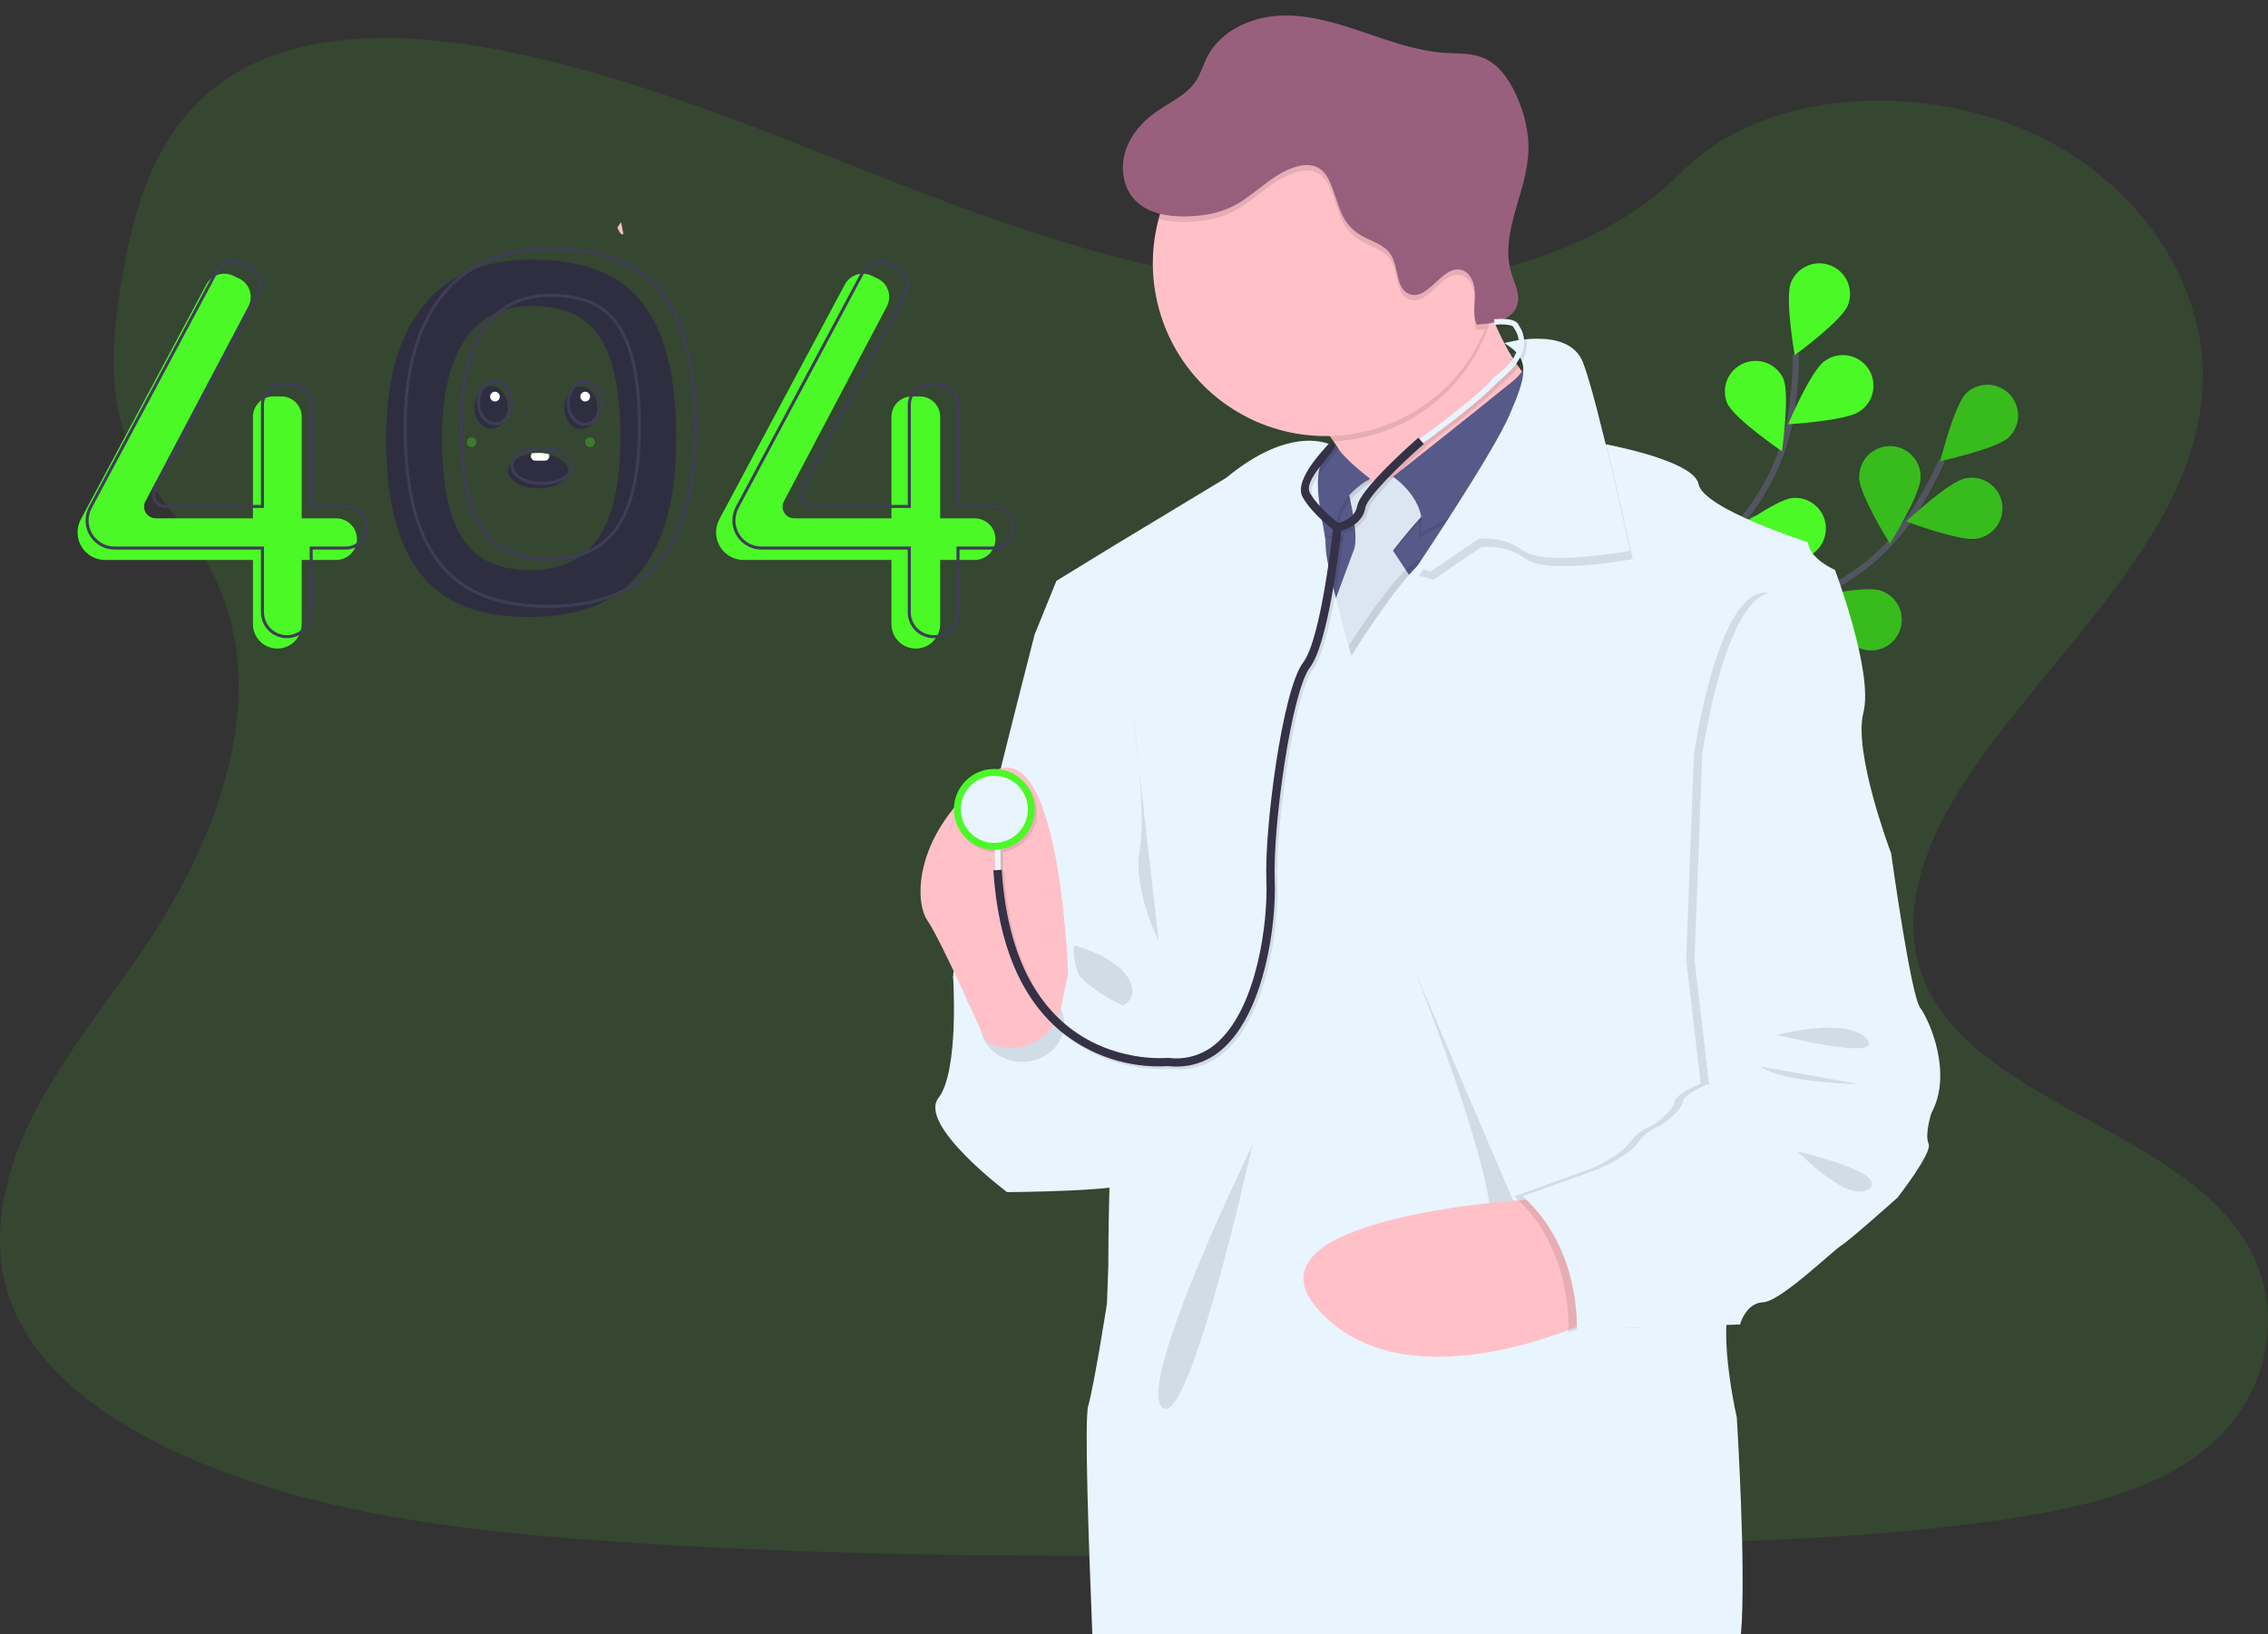 <svg width="744" height="536" viewBox="0 0 744 536" fill="none" xmlns="http://www.w3.org/2000/svg">
<rect x="0" y="0" width="744" height="536" fill="#333333" stroke="none"/>
<g clip-path="url(#clip0)">
<path opacity="0.1" d="M432.277 94.53C384.58 92.872 339.117 77.477 295.77 60.637C252.423 43.797 209.46 25.135 162.88 16.212C132.931 10.466 98.681 9.658 74.555 25.711C51.334 41.154 43.833 67.814 39.798 92.551C36.764 111.164 35.004 130.751 43.299 148.18C49.074 160.274 59.321 170.444 66.411 182.031C91.071 222.347 73.638 272.066 46.909 311.465C34.373 329.956 19.831 347.549 10.159 367.211C0.486 386.872 -3.994 409.396 4.473 429.448C12.864 449.309 32.853 464.252 54.512 474.75C98.503 496.055 150.337 502.151 200.883 505.643C312.771 513.293 425.262 509.978 537.445 506.664C578.963 505.431 620.666 504.191 661.505 497.761C684.186 494.193 707.606 488.536 724.073 474.88C744.973 457.54 750.158 428.188 736.15 406.445C712.654 369.984 647.696 360.924 631.269 321.792C622.234 300.254 631.516 276.258 644.654 256.281C672.828 213.431 720.066 175.833 722.553 126.847C724.265 93.201 701.557 59.514 666.444 43.592C629.646 26.889 578.613 28.998 551.467 56.603C523.512 85.045 474.384 95.988 432.277 94.53Z" fill="#4BF927"/>
<path d="M531.938 250.248C531.938 250.248 555.159 209.123 590.163 197.275C604.861 192.395 617.58 182.882 626.413 170.163C630.555 164.082 634.13 157.633 637.092 150.898" stroke="#535461" stroke-width="2" stroke-miterlimit="10"/>
<path d="M659.067 143.363C655.08 147.225 636.523 151.225 636.523 151.225C636.523 151.225 641.079 132.803 645.065 128.933C646.99 127.132 649.545 126.158 652.18 126.222C654.815 126.285 657.32 127.38 659.156 129.272C660.991 131.164 662.01 133.7 661.994 136.336C661.977 138.971 660.926 141.494 659.067 143.363Z" fill="#4BF927"/>
<path d="M648.573 176.666C643.093 177.748 625.372 171.023 625.372 171.023C625.372 171.023 639.209 158.011 644.654 156.95C645.962 156.66 647.314 156.634 648.632 156.873C649.95 157.113 651.207 157.613 652.328 158.345C653.45 159.077 654.414 160.025 655.164 161.134C655.914 162.244 656.435 163.492 656.696 164.805C656.957 166.119 656.953 167.471 656.684 168.783C656.415 170.094 655.887 171.339 655.13 172.444C654.373 173.549 653.404 174.492 652.277 175.217C651.151 175.942 649.892 176.434 648.573 176.666V176.666Z" fill="#4BF927"/>
<path d="M610.377 212.743C605.13 210.928 593.204 196.163 593.204 196.163C593.204 196.163 611.699 191.93 616.96 193.745C618.224 194.164 619.392 194.83 620.396 195.705C621.401 196.579 622.221 197.644 622.811 198.838C623.4 200.032 623.747 201.331 623.83 202.659C623.913 203.988 623.731 205.32 623.295 206.578C622.86 207.836 622.178 208.995 621.29 209.988C620.403 210.98 619.327 211.787 618.125 212.36C616.923 212.934 615.619 213.263 614.289 213.329C612.959 213.394 611.629 213.195 610.377 212.743V212.743Z" fill="#4BF927"/>
<path d="M575.277 233.538C569.797 232.634 555.577 220.068 555.577 220.068C555.577 220.068 573.106 212.767 578.579 213.671C581.213 214.104 583.568 215.566 585.124 217.735C586.68 219.903 587.311 222.601 586.878 225.235C586.444 227.868 584.982 230.222 582.813 231.778C580.644 233.334 577.946 233.965 575.312 233.531L575.277 233.538Z" fill="#4BF927"/>
<path d="M609.897 156.624C609.891 162.178 619.967 178.292 619.967 178.292C619.967 178.292 630.03 162.199 630.03 156.652C630.065 155.31 629.831 153.975 629.341 152.725C628.852 151.475 628.117 150.335 627.18 149.374C626.243 148.412 625.123 147.648 623.886 147.127C622.649 146.605 621.32 146.336 619.977 146.336C618.635 146.336 617.306 146.605 616.069 147.127C614.831 147.648 613.711 148.412 612.775 149.374C611.838 150.335 611.103 151.475 610.613 152.725C610.124 153.975 609.89 155.31 609.925 156.652L609.897 156.624Z" fill="#4BF927"/>
<path d="M569.188 181.452C570.845 186.753 585.258 199.114 585.258 199.114C585.258 199.114 590.053 180.747 588.381 175.446C587.515 172.991 585.729 170.967 583.399 169.801C581.07 168.636 578.379 168.419 575.893 169.198C573.407 169.976 571.321 171.689 570.072 173.974C568.824 176.26 568.512 178.941 569.201 181.452H569.188Z" fill="#4BF927"/>
<path d="M532.972 211.017C533.711 216.496 545.822 231.131 545.822 231.131C545.822 231.131 553.638 213.839 552.898 208.34C552.752 207.007 552.34 205.718 551.687 204.547C551.035 203.376 550.154 202.347 549.098 201.521C548.042 200.695 546.831 200.089 545.537 199.738C544.243 199.387 542.892 199.298 541.563 199.476C540.235 199.655 538.955 200.097 537.8 200.778C536.644 201.458 535.637 202.362 534.836 203.438C534.036 204.513 533.458 205.738 533.138 207.039C532.818 208.341 532.761 209.693 532.972 211.017V211.017Z" fill="#4BF927"/>
<path opacity="0.25" d="M659.067 143.363C655.08 147.225 636.523 151.225 636.523 151.225C636.523 151.225 641.079 132.803 645.065 128.933C646.99 127.132 649.545 126.158 652.18 126.222C654.815 126.285 657.32 127.38 659.156 129.272C660.991 131.164 662.01 133.7 661.994 136.336C661.977 138.971 660.926 141.494 659.067 143.363Z" fill="black"/>
<path opacity="0.25" d="M648.573 176.666C643.093 177.748 625.372 171.023 625.372 171.023C625.372 171.023 639.209 158.011 644.654 156.95C645.962 156.66 647.314 156.634 648.632 156.873C649.95 157.113 651.207 157.613 652.328 158.345C653.45 159.077 654.414 160.025 655.164 161.134C655.914 162.244 656.435 163.492 656.696 164.805C656.957 166.119 656.953 167.471 656.684 168.783C656.415 170.094 655.887 171.339 655.13 172.444C654.373 173.549 653.404 174.492 652.277 175.217C651.151 175.942 649.892 176.434 648.573 176.666V176.666Z" fill="black"/>
<path opacity="0.25" d="M610.377 212.743C605.13 210.928 593.204 196.163 593.204 196.163C593.204 196.163 611.699 191.93 616.96 193.745C618.224 194.164 619.392 194.83 620.396 195.705C621.401 196.579 622.221 197.644 622.811 198.838C623.4 200.032 623.747 201.331 623.83 202.659C623.913 203.988 623.731 205.32 623.295 206.578C622.86 207.836 622.178 208.995 621.29 209.988C620.403 210.98 619.327 211.787 618.125 212.36C616.923 212.934 615.619 213.263 614.289 213.329C612.959 213.394 611.629 213.195 610.377 212.743V212.743Z" fill="black"/>
<path opacity="0.25" d="M575.277 233.538C569.797 232.634 555.577 220.068 555.577 220.068C555.577 220.068 573.106 212.767 578.579 213.671C581.213 214.104 583.568 215.566 585.124 217.735C586.68 219.903 587.311 222.601 586.878 225.235C586.444 227.868 584.982 230.222 582.813 231.778C580.644 233.334 577.946 233.965 575.312 233.531L575.277 233.538Z" fill="black"/>
<path opacity="0.25" d="M609.897 156.624C609.891 162.178 619.967 178.292 619.967 178.292C619.967 178.292 630.03 162.199 630.03 156.652C630.065 155.31 629.831 153.975 629.341 152.725C628.852 151.475 628.117 150.335 627.18 149.374C626.243 148.412 625.123 147.648 623.886 147.127C622.649 146.605 621.32 146.336 619.977 146.336C618.635 146.336 617.306 146.605 616.069 147.127C614.831 147.648 613.711 148.412 612.775 149.374C611.838 150.335 611.103 151.475 610.613 152.725C610.124 153.975 609.89 155.31 609.925 156.652L609.897 156.624Z" fill="black"/>
<path opacity="0.25" d="M569.188 181.452C570.845 186.753 585.258 199.114 585.258 199.114C585.258 199.114 590.053 180.747 588.381 175.446C587.515 172.991 585.729 170.967 583.399 169.801C581.07 168.636 578.379 168.419 575.893 169.198C573.407 169.976 571.321 171.689 570.072 173.974C568.824 176.26 568.512 178.941 569.201 181.452H569.188Z" fill="black"/>
<path opacity="0.25" d="M532.972 211.017C533.711 216.496 545.822 231.131 545.822 231.131C545.822 231.131 553.638 213.839 552.898 208.34C552.752 207.007 552.34 205.718 551.687 204.547C551.035 203.376 550.154 202.347 549.098 201.521C548.042 200.695 546.831 200.089 545.537 199.738C544.243 199.387 542.892 199.298 541.563 199.476C540.235 199.655 538.955 200.097 537.8 200.778C536.644 201.458 535.637 202.362 534.836 203.438C534.036 204.513 533.458 205.738 533.138 207.039C532.818 208.341 532.761 209.693 532.972 211.017V211.017Z" fill="black"/>
<path d="M533.273 249.431C533.273 249.431 537.835 202.424 565.002 177.428C576.461 167.01 584.234 153.16 587.155 137.954C588.485 130.725 589.147 123.389 589.135 116.039" stroke="#535461" stroke-width="2" stroke-miterlimit="10"/>
<path d="M606.164 100.177C604.109 105.327 588.738 116.504 588.738 116.504C588.738 116.504 585.436 97.814 587.511 92.665C588.511 90.192 590.451 88.217 592.907 87.175C595.363 86.132 598.132 86.108 600.605 87.107C603.079 88.106 605.054 90.046 606.096 92.501C607.139 94.956 607.163 97.725 606.164 100.198V100.177Z" fill="#4BF927"/>
<path d="M610.075 134.912C605.534 138.104 586.58 139.151 586.58 139.151C586.58 139.151 593.964 121.661 598.506 118.469C599.583 117.664 600.811 117.082 602.117 116.759C603.423 116.436 604.78 116.378 606.109 116.589C607.437 116.8 608.71 117.276 609.852 117.987C610.993 118.699 611.98 119.632 612.755 120.732C613.529 121.832 614.075 123.076 614.359 124.391C614.644 125.705 614.662 127.064 614.412 128.385C614.162 129.707 613.65 130.965 612.905 132.085C612.16 133.205 611.198 134.164 610.075 134.905V134.912Z" fill="#4BF927"/>
<path d="M589.758 183.384C584.223 183.85 567.331 175.166 567.331 175.166C567.331 175.166 582.538 163.798 588.073 163.332C590.731 163.109 593.369 163.95 595.406 165.671C597.444 167.392 598.714 169.852 598.937 172.509C599.161 175.166 598.319 177.803 596.598 179.84C594.876 181.877 592.416 183.147 589.758 183.37V183.384Z" fill="#4BF927"/>
<path d="M566.119 216.594C560.742 217.963 542.63 212.3 542.63 212.3C542.63 212.3 555.693 198.528 561.071 197.131C563.652 196.461 566.394 196.845 568.693 198.196C570.992 199.548 572.659 201.757 573.329 204.338C573.998 206.919 573.615 209.66 572.263 211.959C570.911 214.257 568.701 215.924 566.119 216.594V216.594Z" fill="#4BF927"/>
<path d="M566.598 132.257C568.845 137.331 584.559 148.008 584.559 148.008C584.559 148.008 587.231 129.216 584.984 124.141C583.864 121.767 581.86 119.925 579.4 119.008C576.94 118.091 574.219 118.173 571.818 119.235C569.417 120.298 567.527 122.257 566.552 124.694C565.577 127.131 565.593 129.852 566.598 132.277V132.257Z" fill="#4BF927"/>
<path d="M539.445 171.44C543.11 175.611 561.29 181.076 561.29 181.076C561.29 181.076 558.221 162.346 554.556 158.175C553.691 157.162 552.633 156.331 551.444 155.73C550.255 155.129 548.959 154.77 547.63 154.674C546.301 154.579 544.966 154.748 543.703 155.173C542.44 155.597 541.274 156.268 540.273 157.147C539.272 158.026 538.455 159.095 537.871 160.292C537.286 161.49 536.946 162.791 536.869 164.121C536.792 165.451 536.98 166.782 537.422 168.039C537.864 169.296 538.552 170.452 539.445 171.44V171.44Z" fill="#4BF927"/>
<path d="M518.285 213.162C521.19 217.887 538.185 226.345 538.185 226.345C538.185 226.345 538.328 207.368 535.445 202.636C534.009 200.451 531.779 198.911 529.226 198.342C526.674 197.774 524.001 198.222 521.773 199.591C519.546 200.96 517.939 203.143 517.294 205.676C516.65 208.21 517.017 210.895 518.32 213.162H518.285Z" fill="#4BF927"/>
<path d="M498.338 65.337C499.475 61.167 500.845 56.975 501.804 52.75C500.653 56.975 499.277 61.18 498.338 65.337Z" fill="url(#paint0_linear)"/>
<path d="M343.569 206.1L339.459 207.915C339.459 207.915 312.669 311.969 312.669 320.379C312.669 328.788 369.476 375.583 369.476 375.583L378.34 315.77C378.34 315.77 365.612 178.604 343.569 206.1Z" fill="#E8F5FF"/>
<path d="M468.177 173.001L444.442 160.619C443.113 154.953 440.754 149.58 437.483 144.765C434.01 139.752 429.393 134.829 423.639 132.26C409.096 125.741 485.152 91.519 485.152 91.519C486.35 95.63 487.76 99.676 489.378 103.641C493.296 113.311 499.797 125.816 508.175 129.377C522.416 135.438 468.177 173.001 468.177 173.001Z" fill="#FFC1C7"/>
<path opacity="0.1" d="M489.378 103.641C486.128 115.068 479.371 125.185 470.059 132.564C460.747 139.943 449.352 144.211 437.483 144.766C434.01 139.753 429.393 134.829 423.639 132.26C409.096 125.741 485.152 91.519 485.152 91.519C486.35 95.63 487.76 99.676 489.378 103.641V103.641Z" fill="black"/>
<path d="M491.515 86.366C491.518 97.572 488.196 108.528 481.971 117.847C475.745 127.166 466.895 134.43 456.54 138.72C446.185 143.01 434.789 144.134 423.795 141.949C412.801 139.764 402.702 134.368 394.776 126.444C386.849 118.521 381.451 108.425 379.264 97.434C377.077 86.442 378.2 75.05 382.49 64.697C386.779 54.343 394.044 45.495 403.364 39.269C412.685 33.044 423.643 29.722 434.852 29.723C442.302 29.689 449.685 31.13 456.575 33.965C463.465 36.799 469.725 40.97 474.993 46.236C480.262 51.503 484.434 57.761 487.27 64.648C490.106 71.536 491.549 78.918 491.515 86.366V86.366Z" fill="#FFC1C7"/>
<path d="M499.694 165.73L484.241 201.779L470.609 225.707H426.975L414.247 192.993L419.405 159.066H452.731L474.247 157.854L481.514 155.43L486.2 158.087L499.694 165.73Z" fill="#575A89"/>
<path opacity="0.1" d="M494.372 117.674C494.372 117.674 504.01 119.729 495.379 126.803C486.748 133.877 456.971 156.374 456.971 156.374C456.971 156.374 467.431 165.688 465.266 176.597L499.92 157.285L506.085 126.385C506.085 126.385 506.777 117.099 494.372 117.674Z" fill="black"/>
<path opacity="0.1" d="M463.787 156.375L441.743 160.011C441.743 160.011 446.292 176.824 444.018 181.597C443.949 181.746 443.892 181.899 443.846 182.056L434.852 206.361L441.593 225.447L464.924 193.637L456.971 181.597C456.971 181.597 465.376 170.462 470.376 166.6C475.377 162.737 463.787 156.375 463.787 156.375Z" fill="black"/>
<path d="M463.787 155.438L441.743 159.067C441.743 159.067 446.292 175.88 444.018 180.653C443.949 180.802 443.892 180.955 443.846 181.112L434.852 205.417L441.593 224.503L464.924 192.672L456.971 180.633C456.971 180.633 465.376 169.497 470.376 165.635C475.377 161.772 463.787 155.438 463.787 155.438Z" fill="#DCE6F2"/>
<path d="M495.297 115.862C495.297 115.862 504.935 117.916 496.297 124.99C487.659 132.065 456.971 156.376 456.971 156.376C456.971 156.376 468.335 163.875 466.177 174.778L500.832 155.472L506.997 124.573C506.997 124.573 507.682 115.286 495.297 115.862Z" fill="#575A89"/>
<path opacity="0.1" d="M438.997 146.91C438.997 146.91 441.1 150.841 450.381 157.929C450.381 157.929 434.928 166.147 440.839 177.7L417.2 171.537L413.562 160.175L438.997 146.91Z" fill="black"/>
<path d="M438.085 146.008C438.085 146.008 440.188 149.939 449.47 157.027C449.47 157.027 434.017 165.204 439.928 176.791L416.296 170.628L412.658 159.273L438.085 146.008Z" fill="#575A89"/>
<path opacity="0.1" d="M499.694 165.729L484.241 201.778L470.637 225.707H426.975L414.247 192.992L419.399 159.065H428.667C428.516 166.982 431.407 176.282 431.222 179.74C430.907 185.425 439.702 216.091 439.702 216.091C439.702 216.091 458.108 186.329 465.376 183.678C469.945 182.014 479.624 168.167 486.193 158.086L499.694 165.729Z" fill="black"/>
<path d="M560.571 355.437L559.002 357.409C559.002 357.409 570.366 414.436 567.222 427.386C566.687 429.72 566.382 432.101 566.311 434.494V434.597C565.756 447.773 569.736 464.874 569.736 464.874C569.736 464.874 572.914 515.278 571.106 536.007H358.331C357.084 505.354 355.742 465.641 356.961 461.237C359.016 453.971 363.126 427.612 363.126 427.612L363.578 415.12C363.578 415.12 363.578 403.047 363.948 389.597C364.105 383.549 364.338 377.201 364.674 371.572C365.106 364.49 365.708 358.526 366.537 355.594C367.048 353.373 367.341 351.107 367.414 348.828C367.414 348.616 367.414 348.397 367.455 348.178C367.455 347.493 367.524 346.753 367.551 345.993C367.551 345.781 367.551 345.568 367.551 345.308C367.681 340.898 367.633 335.666 367.489 330.242C367.489 329.947 367.489 329.646 367.489 329.345C367.373 325.277 367.202 321.127 367.01 317.182C366.414 304.855 365.64 294.432 365.64 294.432L339.507 207.869L346.549 190.529L366.092 178.558L402.226 156.746C419.851 142.261 431.455 144.001 435.88 145.59C436.31 145.736 436.73 145.908 437.14 146.103C437.277 146.172 437.387 146.227 437.49 146.288C437.63 146.355 437.766 146.433 437.894 146.521V146.521C436.682 147.104 435.629 147.971 434.825 149.048C433.919 150.274 433.273 151.672 432.928 153.157C432.696 154.077 432.534 155.014 432.441 155.958C432.352 156.951 432.318 157.978 432.318 159.012C432.367 161.28 432.561 163.543 432.9 165.785C432.9 165.827 432.9 165.881 432.9 165.936C433.126 167.539 433.407 169.107 433.681 170.579C433.678 170.604 433.678 170.63 433.681 170.655C433.996 172.374 434.311 173.962 434.524 175.332C434.565 175.579 434.599 175.805 434.633 176.017C434.784 176.922 434.855 177.839 434.846 178.756C434.923 180.972 435.221 183.174 435.736 185.331C435.914 186.235 436.12 187.2 436.346 188.207C436.654 189.577 436.99 191.07 437.353 192.59C437.551 193.425 437.764 194.288 437.983 195.144C438.065 195.487 438.154 195.829 438.236 196.178L438.373 196.72C439.832 202.52 441.415 208.293 442.387 211.786C442.963 213.84 443.326 215.107 443.326 215.107C443.326 215.107 453.642 198.432 461.876 188.94C461.999 188.803 462.109 188.673 462.225 188.549C463.04 187.611 463.842 186.755 464.609 186.002C466.287 184.331 467.794 183.139 469.007 182.701C469.265 182.606 469.515 182.489 469.753 182.352C473.123 180.441 478.562 173.504 483.652 166.237C484.152 165.553 484.638 164.806 485.131 164.101C486.262 162.471 487.358 160.834 488.392 159.266C489.187 158.067 489.947 156.903 490.666 155.794C494.091 150.466 496.502 146.494 496.502 146.494L501.256 146.281L502.085 146.24H502.64L524.224 145.24C524.224 145.24 525.156 145.398 526.69 145.706C526.773 145.706 526.855 145.706 526.944 145.761C534.602 147.281 555.878 152.096 557.18 158.773C558.769 166.95 593.088 177.859 593.088 177.859C593.54 183.338 601.945 186.947 601.945 186.947C601.945 186.947 614.672 220.572 611.267 233.749C607.904 246.76 620.022 278.948 620.344 279.852L618.022 282.783L560.571 355.437Z" fill="#E8F5FF"/>
<path opacity="0.1" d="M494.365 115.287C494.365 115.287 515.374 109.329 520.149 121.594C524.923 133.859 535.602 183.394 535.602 183.394C535.602 183.394 507.873 188.619 500.605 183.394C496.342 180.292 491.066 178.913 485.83 179.531L470.15 190.208L465.52 188.838C465.52 188.838 490.604 151.556 496.057 138.886C501.51 126.217 503.352 120.553 494.365 115.287Z" fill="black"/>
<path d="M493.454 112.544C493.454 112.544 514.477 106.586 519.272 118.852C524.067 131.117 534.725 180.651 534.725 180.651C534.725 180.651 507.003 185.877 499.729 180.651C495.468 177.55 490.194 176.171 484.96 176.789L469.267 187.465L464.636 186.096C464.636 186.096 489.721 148.813 495.173 136.144C500.626 123.474 502.441 117.825 493.454 112.544Z" fill="#E8F5FF"/>
<path opacity="0.1" d="M352.433 310.156C352.433 310.156 368.113 314.019 371.072 322.88C374.031 331.742 359.482 331.968 359.482 331.968C359.482 331.968 350.618 316.292 352.433 310.156Z" fill="black"/>
<path opacity="0.1" d="M410.836 375.586C410.836 375.586 372.435 454.198 381.299 461.697C390.163 469.196 410.836 375.586 410.836 375.586Z" fill="black"/>
<path opacity="0.1" d="M463.787 317.656C463.787 317.656 494.468 394.015 488.33 405.808C482.193 417.601 501.51 405.808 501.51 405.808L463.787 317.656Z" fill="black"/>
<path d="M506.51 393.082C506.51 393.082 402.883 398.081 433.112 430.344C463.341 462.607 525.375 431.714 525.375 431.714L506.51 393.082Z" fill="#FFC1C7"/>
<path opacity="0.1" d="M491.516 86.366C491.525 93.797 490.065 101.156 487.221 108.021C486.268 108.13 485.316 108.199 484.398 108.24C483.028 105.233 483.761 101.761 483.789 98.454C483.816 95.146 482.597 91.256 479.412 90.366C473.062 88.578 468.678 100.446 462.417 98.303C457.622 96.673 458.875 89.4 456.115 85.202C453.93 81.88 449.552 80.942 446.148 78.86C438.907 74.416 439.127 67.307 435.763 60.582C432.242 53.535 424.803 55.617 418.344 59.774C413.439 62.938 409.206 67.177 403.959 69.697C399.417 71.889 394.314 72.683 389.279 72.8C386.18 72.92 383.079 72.592 380.073 71.827C383.609 58.537 391.859 46.987 403.285 39.329C414.711 31.672 428.532 28.431 442.172 30.211C455.812 31.991 468.338 38.669 477.416 49.001C486.494 59.334 491.503 72.614 491.509 86.366H491.516Z" fill="black"/>
<path d="M418.364 57.958C413.453 61.121 409.227 65.354 403.979 67.888C399.438 70.072 394.335 70.867 389.3 70.983C383.135 71.12 376.497 70.038 372.284 65.587C368.414 61.477 367.489 55.157 369.127 49.767C370.764 44.377 374.689 39.905 379.299 36.666C383.909 33.427 389.259 31.187 392.314 26.551C393.93 24.099 394.711 21.209 396.054 18.6C400.349 10.252 410.007 5.732 419.344 5.17C428.681 4.609 437.935 7.389 446.826 10.402C455.718 13.416 464.677 16.73 474.062 17.354C478.24 17.614 482.583 17.354 486.46 18.936C491.673 21.052 495.091 26.113 497.42 31.263C500.03 37.07 501.654 43.412 501.38 49.753C500.804 63.292 491.858 76.578 495.79 89.549C496.831 93.007 498.784 96.555 497.742 100.013C496.222 105.06 489.707 106.211 484.44 106.451C483.07 103.444 483.803 99.965 483.83 96.664C483.857 93.364 482.638 89.467 479.46 88.576C473.103 86.803 468.719 98.65 462.472 96.514C457.711 94.877 458.944 87.611 456.176 83.413C453.991 80.085 449.607 79.153 446.21 77.071C438.969 72.627 439.188 65.518 435.825 58.793C432.277 51.712 424.831 53.794 418.364 57.958Z" fill="#99607E"/>
<path d="M317.881 318.559L312.655 320.381C312.655 320.381 314.71 351.281 307.86 360.142C301.01 369.004 330.355 391.035 330.355 391.035C330.355 391.035 370.578 390.809 371.716 387.611C372.853 384.413 369.661 330.359 369.661 330.359C369.661 330.359 348.069 321.949 349.885 308.547C349.885 308.547 343.295 340.125 333.527 338.762C323.759 337.399 312.668 329.243 317.881 318.559Z" fill="#E8F5FF"/>
<path opacity="0.1" d="M335.315 348.321C342.93 348.321 349.104 342.676 349.104 335.713C349.104 328.75 342.93 323.105 335.315 323.105C327.699 323.105 321.526 328.75 321.526 335.713C321.526 342.676 327.699 348.321 335.315 348.321Z" fill="black"/>
<path d="M350.392 319.47C350.392 319.47 347.652 235.865 323.8 254.492C299.948 273.12 299.715 295.398 304.257 301.979C308.798 308.56 323.361 341.508 323.361 341.508C325.639 342.827 328.198 343.589 330.827 343.73C333.456 343.871 336.081 343.387 338.487 342.318C340.893 341.248 343.012 339.625 344.669 337.579C346.326 335.534 347.475 333.125 348.022 330.55L350.392 319.47Z" fill="#FFC1C7"/>
<path opacity="0.1" d="M499.18 107.699C499.069 107.331 498.855 107.004 498.564 106.754C497.386 105.679 494.851 105.302 491.029 105.631L491.187 107.439C496.283 107 497.29 108.014 497.42 108.185V108.356L497.578 108.582C498.213 109.436 498.663 110.413 498.899 111.451C499.135 112.489 499.152 113.564 498.948 114.609C497.831 120.19 490.974 124.635 490.906 124.683L490.741 124.779L490.639 124.936C487.679 129.326 470.945 141.715 466.568 144.92L466.184 144.481C464.225 146.18 447.004 161.253 446.072 167.026C445.47 170.649 441.387 172.053 439.907 172.443C438.346 171.258 433.277 167.225 430.639 162.705C428.166 158.452 438.12 150.152 438.996 146.912L437.626 145.509C437.482 146.029 424.7 157.973 428.256 164.074C431.105 168.971 436.311 173.162 438.133 174.546C437.551 179.833 433.927 210.876 428.358 218.231C421.44 227.374 415.624 273.449 416.268 289.536C416.837 303.829 413.103 330.825 400.636 342.419C398.478 344.514 395.874 346.095 393.019 347.044C390.164 347.993 387.132 348.285 384.148 347.898H383.998H383.847C383.669 347.898 365.585 349.747 350.391 336.941C337.959 326.483 330.917 309.417 329.451 286.201H329.15L329.026 279.442C332.397 278.916 335.433 277.104 337.496 274.387C339.559 271.67 340.488 268.26 340.088 264.872C339.689 261.485 337.991 258.384 335.353 256.222C332.715 254.059 329.34 253.003 325.94 253.275C322.539 253.548 319.376 255.128 317.116 257.683C314.855 260.238 313.673 263.569 313.819 266.977C313.964 270.385 315.424 273.604 317.894 275.958C320.363 278.311 323.649 279.617 327.06 279.599H327.211L327.334 286.318L326.732 286.359C328.239 310.328 335.637 328.058 348.652 339.009C358.544 347.204 371.18 351.338 384.004 350.576C384.914 350.675 385.829 350.725 386.744 350.726C392.623 350.757 398.279 348.482 402.5 344.392C415.631 332.167 419.625 304.178 419.001 289.399C418.316 272.354 424.419 227.935 430.543 219.847C436.544 211.91 440.181 180.983 440.818 174.991C442.99 174.381 447.901 172.457 448.737 167.458C449.34 163.842 460.841 152.699 467.917 146.529L467.705 146.282C471.513 143.502 483.357 134.736 489.227 129.107C491.05 127.36 492.858 125.614 494.749 123.95C497.023 121.937 499.913 118.738 500.674 114.958C500.933 113.71 500.934 112.423 500.677 111.174C500.421 109.926 499.911 108.743 499.18 107.699V107.699Z" fill="black"/>
<path d="M437.901 174.11C437.613 173.912 430.79 169.029 427.372 163.153C423.824 157.051 436.606 145.114 436.743 144.594L438.113 145.998C437.243 149.23 427.29 157.537 429.763 161.783C432.88 167.145 439.442 171.837 439.51 171.884L437.901 174.11Z" fill="#353146"/>
<path d="M465.677 146.245L464.609 144.773C464.828 144.615 486.344 129.056 489.735 124.022L489.844 123.871L490.002 123.769C490.07 123.721 496.927 119.283 498.044 113.695C498.25 112.651 498.234 111.576 497.998 110.539C497.762 109.502 497.311 108.527 496.674 107.675L496.516 107.442V107.278C496.379 107.1 495.372 106.093 490.276 106.531L490.118 104.717C493.947 104.388 496.475 104.764 497.653 105.84C497.946 106.092 498.162 106.422 498.276 106.792C499.017 107.833 499.537 109.015 499.803 110.264C500.069 111.514 500.077 112.805 499.825 114.058C499.064 117.845 496.18 121.043 493.899 123.05C492.016 124.714 490.2 126.474 488.385 128.206C481.501 134.801 466.431 145.704 465.677 146.245Z" fill="#E8F5FF"/>
<path d="M328.143 277.057L326.328 277.09L326.53 288.121L328.345 288.087L328.143 277.057Z" fill="#E8F5FF"/>
<path d="M326.177 278.726C333.497 278.726 339.432 272.793 339.432 265.474C339.432 258.156 333.497 252.223 326.177 252.223C318.856 252.223 312.922 258.156 312.922 265.474C312.922 272.793 318.856 278.726 326.177 278.726Z" fill="#4BF927"/>
<path d="M326.177 276.483C332.256 276.483 337.185 271.556 337.185 265.478C337.185 259.4 332.256 254.473 326.177 254.473C320.097 254.473 315.169 259.4 315.169 265.478C315.169 271.556 320.097 276.483 326.177 276.483Z" fill="#E8F5FF"/>
<path d="M385.882 349.844C384.966 349.845 384.052 349.797 383.142 349.7C370.318 350.455 357.685 346.322 347.789 338.133C334.774 327.176 327.389 309.466 325.869 285.476L328.609 285.305C330.075 308.521 337.116 325.594 349.556 336.044C364.749 348.816 382.826 347.002 383.005 347.002H383.155H383.306C386.29 347.386 389.323 347.094 392.179 346.145C395.035 345.196 397.64 343.617 399.801 341.523C412.261 329.929 415.994 302.932 415.426 288.64C414.741 272.539 420.556 226.464 427.482 217.328C433.544 209.322 437.305 173.238 437.346 172.875L437.448 171.848L438.462 171.67C438.524 171.67 444.442 170.547 445.182 166.123C446.141 160.357 463.335 145.283 465.287 143.578L467.075 145.633C459.971 151.796 448.47 162.945 447.895 166.568C447.059 171.581 442.148 173.499 439.983 174.101C439.298 180.1 435.688 211.021 429.708 218.958C423.584 227.046 417.481 271.464 418.166 288.51C418.755 303.289 414.802 331.285 401.671 343.502C397.443 347.603 391.773 349.88 385.882 349.844Z" fill="#353146"/>
<g opacity="0.1">
<path opacity="0.1" d="M497.352 70.173C498.475 66.023 499.831 61.846 500.777 57.641C499.646 61.866 498.283 66.023 497.352 70.173Z" fill="black"/>
<path opacity="0.1" d="M485.892 102.786C484.522 99.78 485.255 96.301 485.282 93C485.309 89.699 484.09 85.837 480.912 84.912C474.555 83.138 470.171 94.993 463.924 92.849C459.129 91.213 460.396 83.947 457.628 79.749C455.443 76.42 451.066 75.489 447.669 73.407C440.421 68.962 440.64 61.854 437.284 55.129C433.756 48.075 426.324 50.157 419.857 54.321C414.946 57.484 410.72 61.724 405.472 64.251C400.931 66.435 395.828 67.23 390.793 67.346C384.662 67.49 377.99 66.401 373.777 61.95C370.531 58.525 369.359 53.506 370.031 48.801C369.914 49.123 369.811 49.444 369.709 49.766C368.065 55.156 369.024 61.491 372.866 65.586C377.079 70.037 383.751 71.12 389.882 70.983C394.923 70.866 400.02 70.072 404.568 67.887C409.829 65.353 414.056 61.121 418.953 57.957C425.42 53.793 432.859 51.711 436.38 58.765C439.736 65.49 439.524 72.599 446.764 77.043C450.189 79.098 454.539 80.057 456.731 83.385C459.471 87.597 458.259 94.849 463.026 96.486C469.267 98.623 473.651 86.775 480.007 88.549C483.186 89.439 484.412 93.343 484.378 96.636C484.343 99.931 483.631 103.416 484.987 106.423C490.255 106.183 496.769 105.053 498.297 99.985C498.507 99.258 498.604 98.503 498.585 97.746C496.358 101.588 490.632 102.574 485.892 102.786Z" fill="black"/>
</g>
<path opacity="0.1" d="M609.692 271.529L617.645 279.939C617.645 279.939 624.009 326.282 627.187 330.617C630.365 334.952 637.873 352.196 630.824 365.146C630.824 365.146 628.55 372.193 629.913 375.145C631.276 378.097 619.693 392.869 619.693 392.869C619.693 392.869 604.465 406.497 601.28 408.544C598.095 410.592 581.285 426.946 575.606 427.172C569.928 427.398 568.071 434.445 568.071 434.445L536.027 435.582C536.027 435.582 518.327 434.657 514.477 437.157C514.477 437.157 516.532 410.12 496.756 392.396L521.978 383.308C521.978 383.308 531.527 379.199 534.479 374.905C536.336 372.273 538.971 370.288 542.014 369.228C542.014 369.228 549.056 364.229 549.282 361.503C549.508 358.778 557.892 355.435 557.892 355.435L553.145 314.927L555.645 247.677C555.645 247.677 563.598 191.328 580.415 194.513C597.232 197.697 609.692 271.529 609.692 271.529Z" fill="black"/>
<path d="M612.432 271.529L620.385 279.939C620.385 279.939 626.748 326.282 629.927 330.617C633.105 334.952 640.613 352.196 633.564 365.146C633.564 365.146 631.297 372.193 632.66 375.145C634.023 378.097 622.433 392.869 622.433 392.869C622.433 392.869 607.205 406.497 604.02 408.544C600.835 410.592 584.025 426.946 578.346 427.172C572.668 427.398 570.811 434.445 570.811 434.445L538.767 435.582C538.767 435.582 521.053 434.657 517.217 437.157C517.217 437.157 519.272 410.12 499.496 392.396L524.718 383.308C524.718 383.308 534.266 379.199 537.219 374.905C539.076 372.273 541.711 370.288 544.754 369.228C544.754 369.228 551.796 364.229 552.022 361.503C552.248 358.778 560.632 355.435 560.632 355.435L555.885 314.927L558.385 247.677C558.385 247.677 566.338 191.328 583.155 194.513C599.972 197.697 612.432 271.529 612.432 271.529Z" fill="#E8F5FF"/>
<path opacity="0.1" d="M582.867 339.468C582.867 339.468 606.274 333.305 612.411 340.838C618.549 348.371 582.867 339.468 582.867 339.468Z" fill="black"/>
<path opacity="0.1" d="M577.415 349.797C585.367 355.365 609.911 355.591 609.911 355.591L577.415 349.797Z" fill="black"/>
<path opacity="0.1" d="M589.457 377.629C590.142 377.855 606.329 395.126 613.124 389.901C619.919 384.676 589.457 377.629 589.457 377.629Z" fill="black"/>
<path opacity="0.1" d="M371.462 232.68C371.462 232.68 376.216 265.401 373.873 278.728C371.531 292.055 380.079 308.566 380.079 308.566L371.462 232.68Z" fill="black"/>
<g opacity="0.1">
<path opacity="0.1" d="M167.866 238.453C167.9 238.508 167.948 238.556 167.99 238.611C168.195 238.351 168.407 238.09 168.627 237.844C168.393 238.071 168.139 238.275 167.866 238.453V238.453Z" fill="black"/>
</g>
<path d="M173.662 85.172C146.304 85.172 126.661 102.726 126.661 143.687C126.661 190.109 146.304 202.397 173.662 202.397C201.019 202.397 221.832 188.939 221.832 143.687C221.832 95.314 201.019 85.172 173.662 85.172ZM173.841 186.988C154.893 186.988 144.993 175.87 144.993 143.717C144.993 115.347 155.298 100.386 174.247 100.386C193.195 100.386 203.5 110.213 203.5 143.717C203.5 175.059 192.79 186.988 173.841 186.988Z" fill="#2F2E41"/>
<path d="M110.28 170.021H98.968V136.707C98.968 134.938 98.266 133.241 97.015 131.99C95.764 130.738 94.067 130.036 92.298 130.036H89.647C88.771 130.036 87.904 130.208 87.095 130.543C86.285 130.879 85.55 131.37 84.93 131.99C84.311 132.609 83.82 133.345 83.484 134.154C83.149 134.963 82.977 135.831 82.977 136.707V170.021H51.072C50.415 170.021 49.77 169.851 49.198 169.528C48.627 169.205 48.149 168.74 47.81 168.178C47.471 167.616 47.283 166.976 47.265 166.319C47.246 165.663 47.398 165.013 47.704 164.433L81.472 100.511C81.894 99.714 82.149 98.84 82.223 97.942C82.297 97.043 82.188 96.14 81.903 95.284C81.618 94.429 81.162 93.641 80.564 92.967C79.966 92.293 79.238 91.746 78.423 91.362L76.43 90.42C74.882 89.689 73.112 89.581 71.487 90.119C69.862 90.656 68.505 91.798 67.698 93.308L26.514 170.363C25.812 171.675 25.445 173.14 25.445 174.628V174.628C25.445 175.816 25.679 176.992 26.134 178.09C26.588 179.187 27.255 180.185 28.095 181.025C28.935 181.865 29.932 182.531 31.029 182.986C32.127 183.44 33.303 183.674 34.491 183.674H82.977V204.74C82.977 205.79 83.183 206.83 83.585 207.8C83.987 208.771 84.576 209.652 85.319 210.395C86.061 211.137 86.943 211.726 87.913 212.128C88.883 212.53 89.922 212.737 90.973 212.737H90.973C92.023 212.737 93.062 212.53 94.032 212.128C95.003 211.726 95.884 211.137 96.626 210.395C97.369 209.652 97.958 208.771 98.36 207.8C98.762 206.83 98.968 205.79 98.968 204.74V183.674H110.28C112.09 183.674 113.826 182.955 115.106 181.675C116.386 180.395 117.105 178.658 117.105 176.848V176.848C117.105 175.037 116.386 173.301 115.106 172.02C113.826 170.74 112.09 170.021 110.28 170.021V170.021Z" fill="#4BF927"/>
<path d="M319.733 170.021H308.422V136.707C308.422 134.938 307.719 133.241 306.468 131.99C305.217 130.738 303.52 130.036 301.751 130.036H299.1C298.224 130.036 297.357 130.208 296.548 130.543C295.738 130.879 295.003 131.37 294.384 131.99C293.764 132.609 293.273 133.345 292.938 134.154C292.602 134.963 292.43 135.831 292.43 136.707V170.021H260.525C259.868 170.021 259.223 169.851 258.652 169.528C258.08 169.205 257.602 168.74 257.263 168.178C256.924 167.616 256.736 166.976 256.718 166.319C256.699 165.663 256.851 165.013 257.158 164.433L290.926 100.511C291.347 99.714 291.602 98.84 291.676 97.942C291.75 97.043 291.641 96.14 291.356 95.284C291.071 94.429 290.616 93.641 290.018 92.967C289.419 92.293 288.691 91.746 287.876 91.362L285.883 90.42C284.335 89.689 282.565 89.581 280.94 90.119C279.315 90.656 277.958 91.798 277.151 93.308L235.967 170.363C235.265 171.675 234.898 173.14 234.898 174.628V174.628C234.898 177.027 235.851 179.328 237.548 181.025C239.244 182.721 241.545 183.674 243.944 183.674H292.43V204.74C292.43 206.861 293.272 208.895 294.772 210.395C296.271 211.894 298.305 212.737 300.426 212.737V212.737C302.546 212.737 304.58 211.894 306.08 210.395C307.579 208.895 308.422 206.861 308.422 204.74V183.674H319.733C321.543 183.674 323.279 182.955 324.559 181.675C325.839 180.395 326.559 178.658 326.559 176.848V176.848C326.559 175.037 325.839 173.301 324.559 172.02C323.279 170.74 321.543 170.021 319.733 170.021Z" fill="#4BF927"/>
<path d="M113.4 166.119H102.089V132.805C102.089 131.929 101.916 131.061 101.581 130.252C101.246 129.442 100.754 128.707 100.135 128.087C99.516 127.468 98.78 126.976 97.971 126.641C97.162 126.306 96.294 126.133 95.418 126.133H92.768C90.999 126.133 89.302 126.836 88.051 128.087C86.8 129.338 86.097 131.035 86.097 132.805V166.119H54.192C53.535 166.119 52.89 165.949 52.319 165.626C51.747 165.303 51.269 164.838 50.93 164.276C50.591 163.713 50.404 163.073 50.385 162.417C50.367 161.761 50.518 161.111 50.825 160.531L84.593 96.609C85.014 95.812 85.269 94.938 85.343 94.04C85.417 93.141 85.308 92.237 85.023 91.382C84.738 90.527 84.283 89.739 83.685 89.064C83.087 88.39 82.358 87.844 81.543 87.459L79.55 86.518C78.002 85.787 76.232 85.679 74.607 86.216C72.982 86.754 71.626 87.895 70.819 89.405L29.634 166.461C28.933 167.773 28.566 169.238 28.566 170.725V170.725C28.566 173.125 29.519 175.426 31.215 177.122C32.911 178.819 35.212 179.772 37.611 179.772H86.097V200.838C86.097 201.888 86.304 202.928 86.706 203.898C87.108 204.868 87.697 205.75 88.439 206.492C89.181 207.235 90.063 207.824 91.033 208.226C92.003 208.628 93.043 208.835 94.093 208.835H94.093C96.214 208.835 98.247 207.992 99.747 206.492C101.246 204.993 102.089 202.959 102.089 200.838V179.772H113.4C114.296 179.772 115.184 179.596 116.012 179.252C116.84 178.909 117.593 178.407 118.227 177.773C118.86 177.139 119.363 176.386 119.706 175.558C120.049 174.73 120.226 173.842 120.226 172.945V172.945C120.226 172.049 120.049 171.161 119.706 170.333C119.363 169.505 118.86 168.752 118.227 168.118C117.593 167.484 116.84 166.981 116.012 166.638C115.184 166.295 114.296 166.119 113.4 166.119V166.119Z" stroke="#3F3D56" stroke-miterlimit="10"/>
<path d="M325.584 166.119H314.272V132.805C314.272 131.035 313.57 129.338 312.319 128.087C311.068 126.836 309.371 126.133 307.602 126.133H304.951C304.075 126.133 303.208 126.306 302.398 126.641C301.589 126.976 300.854 127.468 300.234 128.087C299.615 128.707 299.124 129.442 298.788 130.252C298.453 131.061 298.281 131.929 298.281 132.805V166.119H266.375C265.719 166.119 265.074 165.949 264.502 165.626C263.931 165.303 263.453 164.838 263.114 164.276C262.775 163.713 262.587 163.073 262.569 162.417C262.55 161.761 262.702 161.111 263.008 160.531L296.776 96.609C297.197 95.812 297.453 94.938 297.527 94.04C297.601 93.141 297.492 92.237 297.207 91.382C296.922 90.527 296.466 89.739 295.868 89.064C295.27 88.39 294.542 87.844 293.727 87.459L291.733 86.518C290.186 85.787 288.416 85.679 286.791 86.216C285.166 86.754 283.809 87.895 283.002 89.405L241.817 166.461C241.116 167.773 240.749 169.238 240.749 170.725C240.749 173.125 241.702 175.426 243.399 177.122C245.095 178.819 247.396 179.772 249.795 179.772H298.281V200.838C298.281 202.959 299.123 204.993 300.623 206.492C302.122 207.992 304.156 208.835 306.276 208.835V208.835C308.397 208.835 310.431 207.992 311.93 206.492C313.43 204.993 314.272 202.959 314.272 200.838V179.772H325.584C326.48 179.772 327.367 179.596 328.196 179.252C329.024 178.909 329.776 178.407 330.41 177.773C331.044 177.139 331.547 176.386 331.89 175.558C332.233 174.73 332.409 173.842 332.409 172.945V172.945C332.409 171.135 331.69 169.398 330.41 168.118C329.13 166.838 327.394 166.119 325.584 166.119V166.119Z" stroke="#3F3D56" stroke-miterlimit="10"/>
<path d="M179.902 81.66C152.545 81.66 132.902 99.215 132.902 140.175C132.902 186.597 152.545 198.886 179.902 198.886C207.26 198.886 228.073 185.427 228.073 140.175C228.073 91.803 207.26 81.66 179.902 81.66ZM180.082 183.477C161.134 183.477 151.234 172.358 151.234 140.205C151.234 111.835 161.539 96.874 180.487 96.874C199.436 96.874 209.741 106.701 209.741 140.205C209.741 171.548 199.031 183.477 180.082 183.477V183.477Z" stroke="#3F3D56" stroke-miterlimit="10"/>
<path d="M202.521 74.582C202.521 74.582 203.556 77.566 204.503 76.771L203.748 72.871L202.521 74.582Z" fill="#FBBEBE"/>
<path d="M161.095 140.598C164.083 140.598 166.506 137.462 166.506 133.594C166.506 129.726 164.083 126.59 161.095 126.59C158.106 126.59 155.683 129.726 155.683 133.594C155.683 137.462 158.106 140.598 161.095 140.598Z" fill="#2F2E41"/>
<path d="M190.539 140.758C193.528 140.758 195.951 137.622 195.951 133.754C195.951 129.886 193.528 126.75 190.539 126.75C187.55 126.75 185.128 129.886 185.128 133.754C185.128 137.622 187.55 140.758 190.539 140.758Z" fill="#2F2E41"/>
<path d="M186.401 154.449C186.401 157.614 181.983 160.18 176.533 160.18C171.084 160.18 166.665 157.614 166.665 154.449C166.665 151.708 169.979 149.416 174.407 148.856C175.112 148.763 175.822 148.717 176.533 148.719C177.725 148.715 178.913 148.843 180.076 149.101C183.775 149.925 186.401 152.011 186.401 154.449Z" fill="#2F2E41"/>
<path d="M162.368 139.008C165.356 139.008 167.779 135.872 167.779 132.004C167.779 128.136 165.356 125 162.368 125C159.379 125 156.956 128.136 156.956 132.004C156.956 135.872 159.379 139.008 162.368 139.008Z" stroke="#3F3D56" stroke-miterlimit="10"/>
<path d="M191.812 139.168C194.801 139.168 197.224 136.032 197.224 132.164C197.224 128.296 194.801 125.16 191.812 125.16C188.824 125.16 186.401 128.296 186.401 132.164C186.401 136.032 188.824 139.168 191.812 139.168Z" stroke="#3F3D56" stroke-miterlimit="10"/>
<path d="M177.806 158.586C183.256 158.586 187.674 156.021 187.674 152.856C187.674 149.691 183.256 147.125 177.806 147.125C172.356 147.125 167.938 149.691 167.938 152.856C167.938 156.021 172.356 158.586 177.806 158.586Z" stroke="#3F3D56" stroke-miterlimit="10"/>
<path d="M180.194 149.577C180.196 149.978 180.046 150.364 179.774 150.657C179.645 150.798 179.489 150.91 179.314 150.987C179.14 151.065 178.952 151.105 178.761 151.106H175.578C175.186 151.092 174.815 150.924 174.547 150.637C174.278 150.351 174.134 149.97 174.146 149.577C174.144 149.267 174.235 148.963 174.407 148.705C175.111 148.606 175.822 148.557 176.533 148.559C177.726 148.555 178.915 148.692 180.076 148.966C180.155 149.16 180.195 149.368 180.194 149.577V149.577Z" fill="white"/>
<path d="M162.368 131.684C163.247 131.684 163.959 130.971 163.959 130.092C163.959 129.213 163.247 128.5 162.368 128.5C161.489 128.5 160.776 129.213 160.776 130.092C160.776 130.971 161.489 131.684 162.368 131.684Z" fill="white"/>
<path d="M191.971 131.684C192.85 131.684 193.563 130.971 193.563 130.092C193.563 129.213 192.85 128.5 191.971 128.5C191.092 128.5 190.38 129.213 190.38 130.092C190.38 130.971 191.092 131.684 191.971 131.684Z" fill="white"/>
<path opacity="0.3" d="M193.563 146.649C194.442 146.649 195.155 145.936 195.155 145.057C195.155 144.178 194.442 143.465 193.563 143.465C192.684 143.465 191.971 144.178 191.971 145.057C191.971 145.936 192.684 146.649 193.563 146.649Z" fill="#4BF927"/>
<path opacity="0.3" d="M154.728 146.649C155.607 146.649 156.32 145.936 156.32 145.057C156.32 144.178 155.607 143.465 154.728 143.465C153.849 143.465 153.136 144.178 153.136 145.057C153.136 145.936 153.849 146.649 154.728 146.649Z" fill="#4BF927"/>
</g>
<defs>
<linearGradient id="paint0_linear" x1="500.071" y1="65.337" x2="500.071" y2="52.75" gradientUnits="userSpaceOnUse">
<stop stop-color="#808080" stop-opacity="0.25"/>
<stop offset="0.54" stop-color="#808080" stop-opacity="0.12"/>
<stop offset="1" stop-color="#808080" stop-opacity="0.1"/>
</linearGradient>
<clipPath id="clip0">
<rect width="744" height="536" fill="white"/>
</clipPath>
</defs>
</svg>
